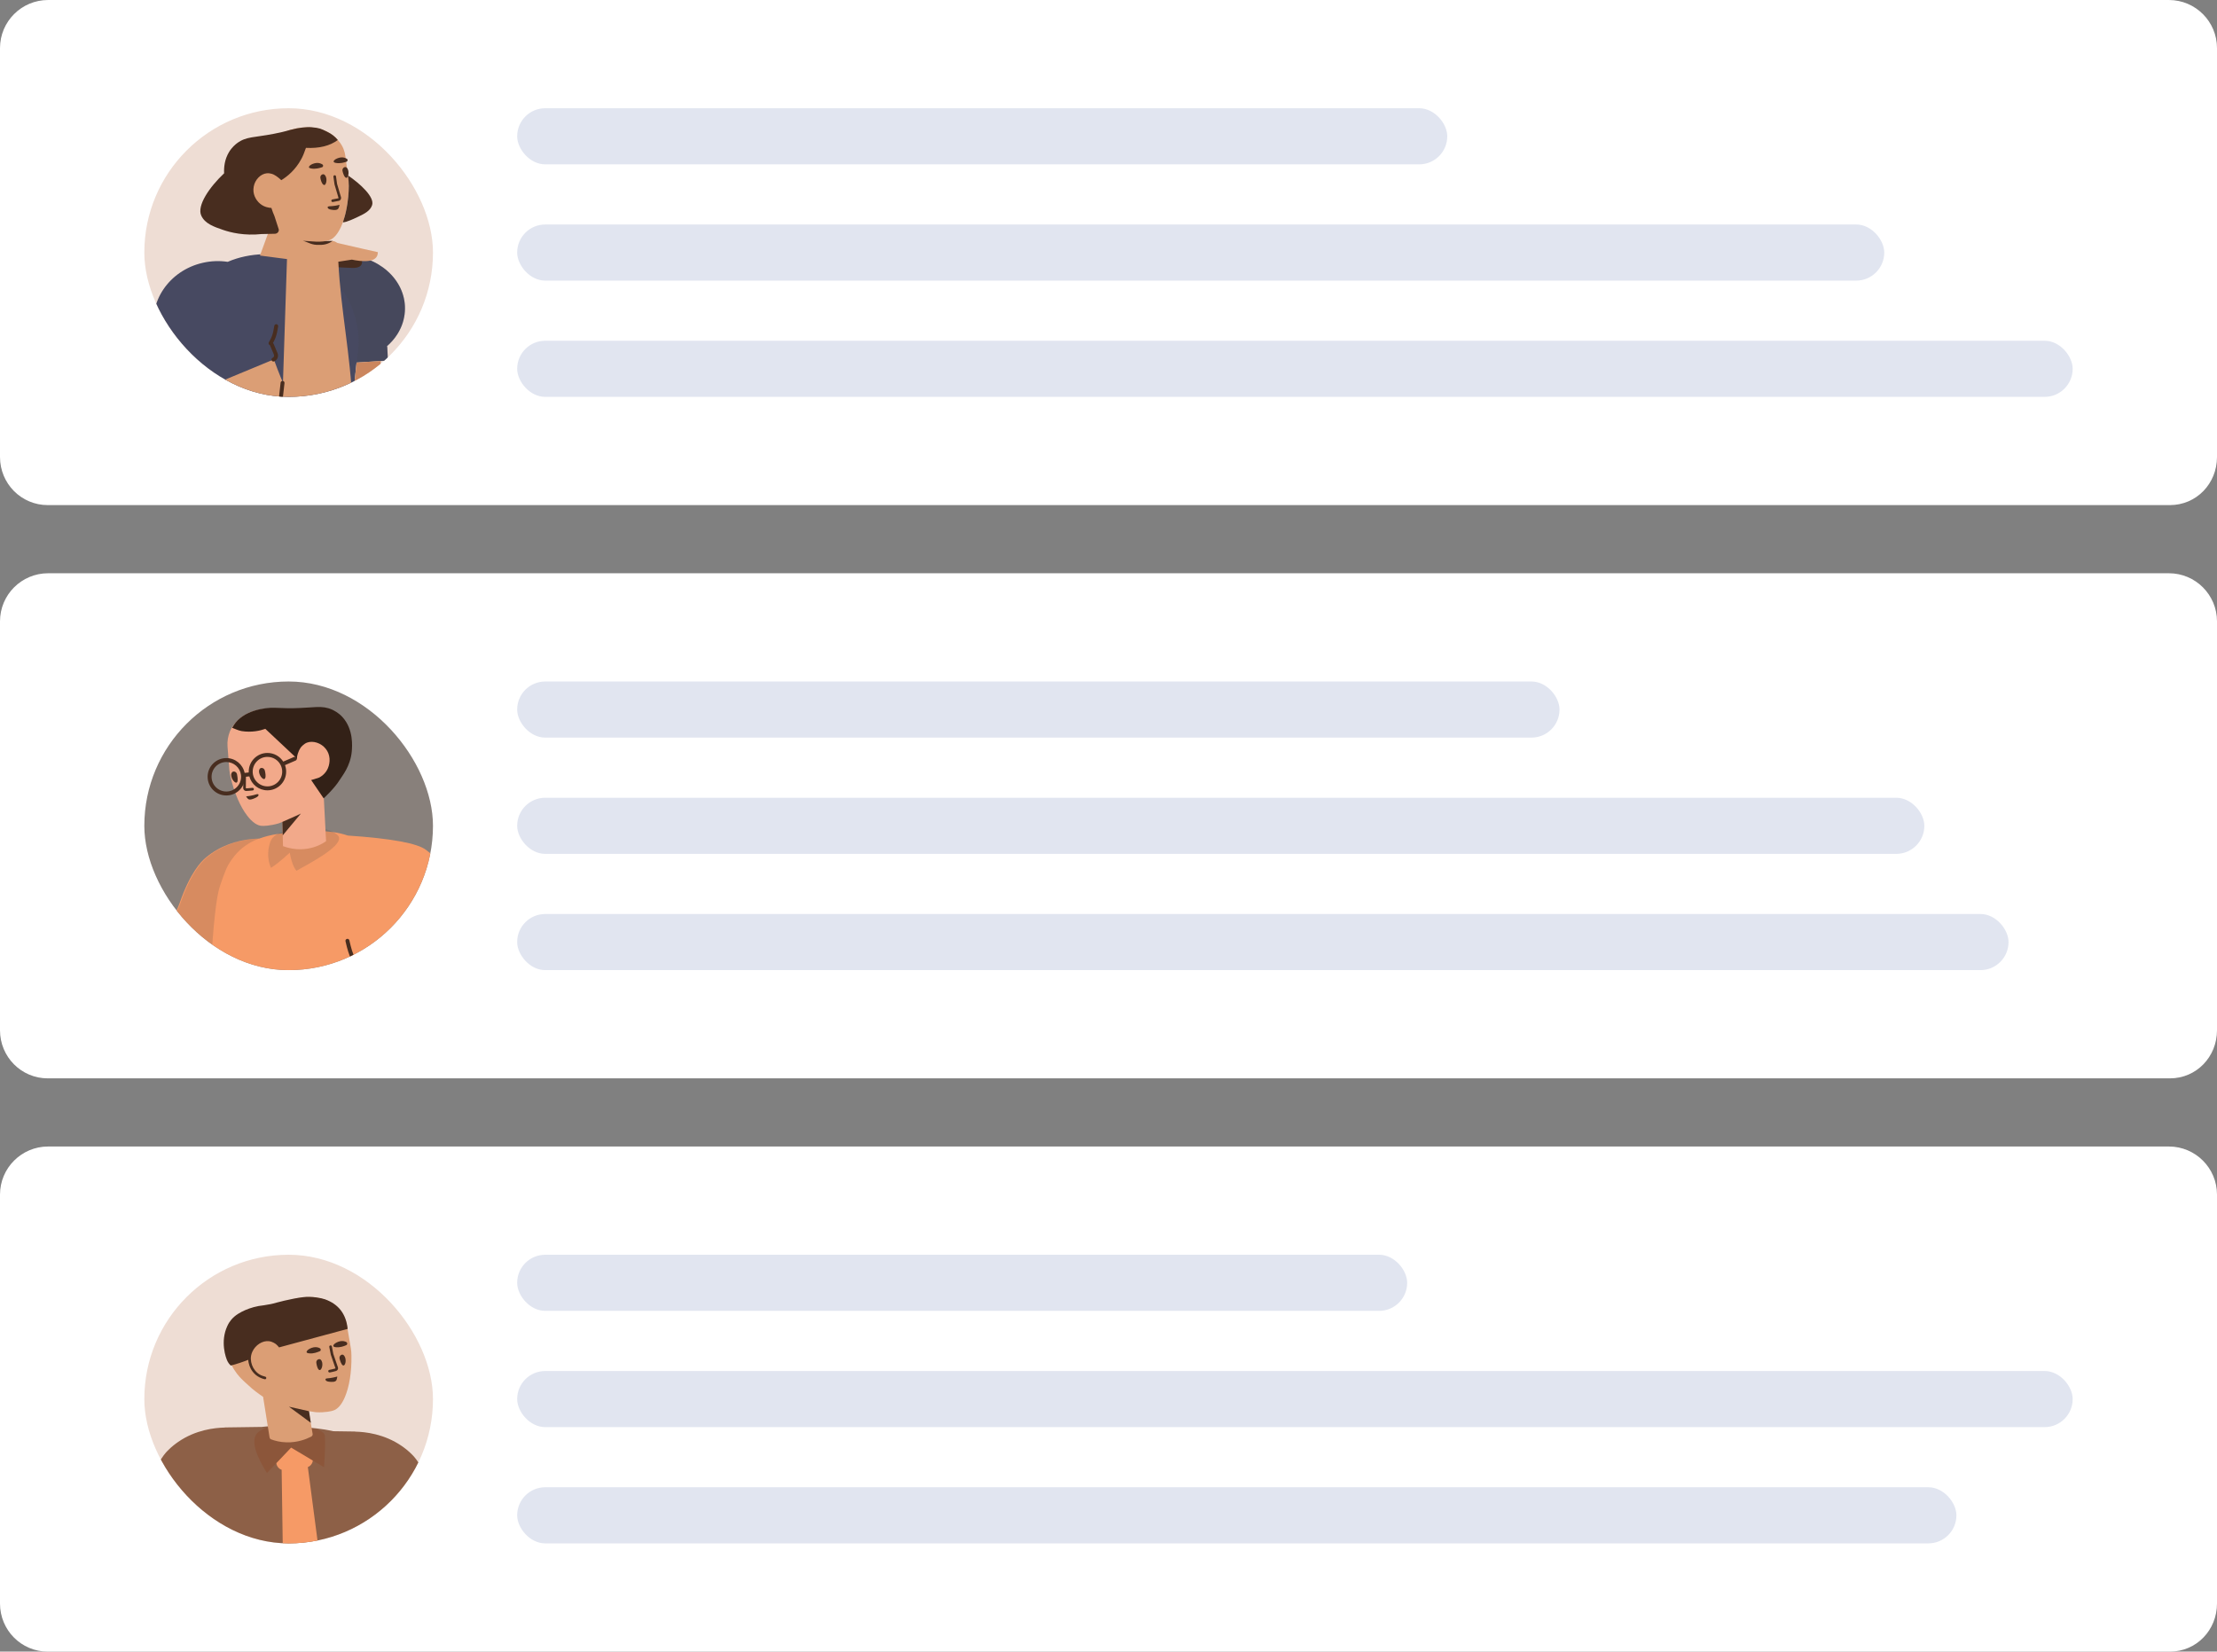 <svg width="553" height="412" viewBox="0 0 553 412" fill="none" xmlns="http://www.w3.org/2000/svg">
<rect x="0" y="0" width="553" height="412" fill="#808080" stroke="none"/>
<path d="M541 0L12 2.23915e-05C5.372 2.26658e-05 -0 5.373 -0 12L-0 114C-0 120.627 5.293 126 11.921 126H541.247C547.875 126 553 120.627 553 114V12C553 5.373 547.627 0 541 0Z" fill="white"/>
<rect x="129" y="27" width="232" height="14" rx="7" fill="#E1E5F0"/>
<rect x="129" y="56" width="341" height="14" rx="7" fill="#E1E5F0"/>
<rect x="129" y="85" width="388" height="14" rx="7" fill="#E1E5F0"/>
<g clip-path="url(#clip0)">
<path d="M36 63C36 82.882 52.118 99 72 99C91.882 99 108 82.882 108 63C108 43.118 91.882 27 72 27C52.118 27 36 43.118 36 63Z" fill="#EEDDD4"/>
<path d="M56.796 65.318C54.797 65.01 52.689 65.071 50.575 65.56C42.163 67.47 36.824 75.374 38.638 83.208C39.526 87.037 41.971 90.139 45.222 92.076L42.711 119.236C42.346 123.525 43.466 127.619 45.701 130.922C46.015 131.395 46.362 131.862 46.703 132.297C47.082 132.759 47.492 133.214 47.898 133.638C48.34 134.088 48.815 134.533 49.316 134.94L84.188 128.801C84.391 128.27 84.595 127.739 84.755 127.15C84.926 126.624 85.06 126.073 85.161 125.527C85.269 125.013 85.338 124.473 85.408 123.932C85.423 123.83 85.438 123.729 85.453 123.627L88.935 90.442L95.68 90.006C96.267 89.968 96.744 89.488 96.712 88.933L96.604 86.641C96.598 86.539 96.576 86.442 96.541 86.351C97.511 85.499 98.367 84.532 99.048 83.471C100.033 81.945 100.69 80.245 100.923 78.388C101.867 71.027 95.714 64.419 87.196 63.674C83.767 63.375 80.47 64.062 77.693 65.471C76.296 64.826 74.815 64.401 73.274 64.246L65.893 63.4C62.58 63.49 59.493 64.148 56.796 65.318V65.318Z" fill="#474961"/>
<path opacity="0.177" d="M88.996 90.437L95.691 90.004C96.278 89.966 96.755 89.486 96.723 88.931L96.615 86.639C96.609 86.537 96.587 86.44 96.552 86.349C97.522 85.498 98.378 84.53 99.059 83.47C100.044 81.943 100.701 80.243 100.934 78.387C101.878 71.025 95.725 64.418 87.207 63.673C83.76 63.372 80.446 64.069 77.659 65.493C85.086 68.866 90.171 78.463 89.381 86.765L88.996 90.437Z" fill="#444444"/>
<path d="M90.159 64.611C90.159 64.611 91.198 66.937 87.844 66.834C84.491 66.731 83.505 66.575 83.505 66.575L83.948 64.219L90.159 64.611Z" fill="#482D1F"/>
<path d="M77.883 60.216C77.993 60.225 78.103 60.233 78.211 60.24L77.874 60.251L77.883 60.216ZM68.4 56.56L67.537 56.377L64.845 63.75L71.586 64.625L70.58 95.45C70.58 95.45 69.669 93.398 68.304 89.65C68.273 89.666 68.242 89.681 68.209 89.695L51.197 96.75C51.125 96.779 51.052 96.801 50.979 96.815C52.035 99.178 53.221 102.035 54.469 104.986C57.697 112.604 58.636 116.234 62.478 120.971C66.866 126.371 69.968 125.99 71.264 126.224C74.173 126.801 76.866 126.162 78.49 125.447C80.439 124.595 84.029 123.145 86.177 116.835L85.465 123.625C85.45 123.726 85.435 123.828 85.42 123.93C85.35 124.47 85.281 125.01 85.173 125.524C85.072 126.07 84.938 126.622 84.767 127.147C84.607 127.737 84.403 128.267 84.2 128.798L80.098 129.52L133.257 120.231C133.406 120.205 133.534 120.131 133.627 120.026C141.501 113.15 145.148 108.317 144.569 105.527C141.832 105.591 137.928 105.704 132.858 105.867C129.709 105.968 126.59 106.526 123.602 107.524L114.204 110.661C106.574 109.619 96.401 108.276 93.903 108.176L94.959 90.051L88.947 90.44L87.882 100.589C87.48 88.864 84.954 77.017 84.39 65.283L87.773 64.763C89.9 65.214 94.301 65.826 94.246 62.898C94.246 62.898 88.336 61.595 84.167 60.612L83.834 60.407C83.538 60.228 83.291 60.139 82.954 60.1C82.884 60.079 82.82 60.09 82.756 60.102L81.18 60.148L80.959 60.155C81.474 60.09 81.827 60.014 81.953 59.979C84.594 59.316 86.849 53.869 87 46.548C87.026 45.949 86.956 45.367 86.918 44.78L86.16 39.005C85.997 37.714 85.516 36.478 84.713 35.464C84.373 35.029 84.039 34.626 83.69 34.324C79.63 30.484 73.664 32.029 72.604 32.348C72.477 32.37 72.355 32.425 72.228 32.447C71.069 32.948 70.003 33.235 68.851 33.404C68.341 33.494 68.001 33.983 68.059 34.501L69.349 42.724C69.453 43.498 65.307 42.709 65.302 42.677C63.188 41.597 62.19 49.595 63.344 50.547C64.18 51.192 66.347 51.933 66.954 52.024C67.327 52.091 67.632 52.334 67.753 52.643C67.821 54.302 68.037 55.608 68.4 56.56Z" fill="#DB9E75"/>
<path opacity="0.2" d="M94.957 90.067L88.944 90.456L85.461 123.645C85.446 123.747 85.431 123.849 85.416 123.95C85.347 124.491 85.277 125.031 85.17 125.545C85.068 126.091 84.934 126.643 84.763 127.168C84.603 127.758 84.4 128.289 84.196 128.82L80.094 129.542L133.26 120.252C133.409 120.226 133.537 120.151 133.631 120.047C141.505 113.17 145.153 108.336 144.574 105.546C141.836 105.609 137.932 105.723 132.862 105.885C129.712 105.986 126.593 106.544 123.604 107.542L114.205 110.68C106.574 109.637 96.399 108.295 93.9 108.195L94.957 90.067Z" fill="#8C2A00"/>
<path d="M55.902 43.23C52.271 46.649 49.049 51.301 50.209 53.794C51.127 55.811 53.375 56.571 55.66 57.357C57.504 57.983 60.861 58.863 65.384 58.375C65.385 58.378 65.385 58.382 65.385 58.385C66.47 58.359 67.524 58.339 68.609 58.313C69.165 58.281 69.609 57.806 69.545 57.257C69.181 56.132 68.817 55.008 68.453 53.884C68.208 53.334 67.928 52.634 67.698 51.872C67.165 51.839 65.966 51.709 64.911 50.843C63.752 49.892 62.94 48.285 63.292 46.54C63.591 44.87 64.977 43.371 66.537 43.228C67.413 43.14 68.171 43.502 68.278 43.549C69.066 43.953 69.771 44.571 70.162 44.947C71.566 44.097 73.684 42.437 75.18 39.627C75.53 38.993 75.908 38.08 76.314 36.886C79.631 37.048 82.279 36.395 84.256 34.927C83.623 34.108 82.74 33.423 81.608 32.87C79.91 32.041 79.721 31.938 77.728 31.739C76.48 31.615 74.214 31.904 72.634 32.351L72.575 32.361C70.783 32.875 69.289 33.204 68.297 33.379C63.446 34.332 61.443 34.024 59.192 35.675C58.783 35.978 57.828 36.74 57.092 37.992C56.047 39.761 55.823 41.637 55.902 43.23ZM86.858 49.132C86.41 53.669 85.402 55.488 85.566 55.459C85.73 55.431 86.197 55.58 89.331 54.071C90.885 53.335 92.343 52.616 92.816 51.179C93.481 49.148 89.844 45.832 86.765 43.733C87.1 45.629 87.039 47.114 86.858 49.132ZM86.435 40.342C86.744 40.221 86.804 39.815 86.54 39.63C86.207 39.424 85.67 39.189 85.023 39.27C83.699 39.437 82.394 40.459 83.882 40.659C84.835 40.821 85.843 40.545 86.435 40.342ZM80.336 41.718C80.645 41.598 80.706 41.191 80.41 41.012C80.076 40.807 79.539 40.571 78.861 40.658C77.537 40.825 76.237 41.879 77.72 42.047C78.737 42.198 79.713 41.927 80.336 41.718Z" fill="#482D1F"/>
<path d="M85.423 42.614C85.551 43.156 85.802 44.033 86.211 44.3C86.808 44.705 87.243 42.956 86.673 42.056C86.426 41.662 86.167 41.617 85.923 41.706C85.556 41.839 85.351 42.225 85.423 42.614ZM79.916 44.409C80.014 44.962 80.265 45.839 80.704 46.094C81.302 46.5 81.737 44.75 81.167 43.85C80.919 43.456 80.661 43.412 80.416 43.501C80.049 43.634 79.844 44.02 79.916 44.409Z" fill="#482D1F"/>
<path d="M70.964 95.559C70.994 95.291 70.802 95.05 70.534 95.019C70.266 94.989 70.025 95.181 69.995 95.449L68.72 106.73C68.69 106.998 68.882 107.239 69.15 107.27C69.418 107.3 69.659 107.108 69.689 106.84L70.964 95.559ZM48.303 93.858C48.304 93.916 48.317 93.975 48.34 94.031L49.308 96.335C49.641 97.136 50.565 97.506 51.368 97.173C51.617 97.07 51.735 96.785 51.632 96.536C51.528 96.287 51.243 96.169 50.994 96.272C50.684 96.401 50.334 96.261 50.209 95.959L49.376 93.979C49.454 93.919 49.514 93.835 49.544 93.734C49.621 93.475 49.474 93.204 49.215 93.127C47.727 92.684 46.296 92.008 45.027 91.147C44.804 90.995 44.5 91.053 44.349 91.276C44.198 91.499 44.256 91.802 44.479 91.953C45.65 92.748 46.948 93.394 48.303 93.858ZM67.333 86.099C67.339 86.12 67.346 86.141 67.355 86.162L68.323 88.465C68.452 88.775 68.312 89.125 68.012 89.249C67.763 89.353 67.645 89.638 67.749 89.886C67.852 90.135 68.137 90.253 68.386 90.15C69.188 89.818 69.557 88.895 69.223 88.09L68.254 85.785C68.217 85.695 68.156 85.623 68.081 85.572C68.378 85.049 68.592 84.599 68.757 84.151C68.906 83.748 69.018 83.343 69.124 82.842C69.196 82.501 69.238 82.273 69.384 81.442C69.431 81.177 69.253 80.924 68.988 80.877C68.723 80.83 68.47 81.007 68.423 81.272C68.279 82.09 68.239 82.314 68.17 82.639C68.073 83.097 67.973 83.458 67.842 83.813C67.667 84.287 67.427 84.773 67.061 85.385C66.924 85.616 66.999 85.915 67.231 86.053C67.264 86.073 67.298 86.088 67.333 86.099ZM75.545 60.059C76.826 60.394 77.801 61.215 79.682 61.075C81.217 61.168 82.392 60.532 82.976 60.099C82.907 60.078 82.843 60.089 82.778 60.101L81.202 60.147C80.465 60.277 79.259 60.357 77.814 60.215L75.545 60.059Z" fill="#482D1F"/>
<path d="M82.74 52.322C82.504 52.297 81.926 52.201 81.768 51.866C81.756 51.802 81.707 51.711 81.728 51.642C81.822 51.427 82.255 51.45 82.843 51.412C83.885 51.328 84.701 51.085 84.701 51.085C84.701 51.085 84.558 51.771 84.426 51.959C84.164 52.533 83.083 52.394 82.74 52.322Z" fill="#482D1F"/>
<path d="M84.082 45.892L84.072 45.846L84.078 45.869L84.082 45.892ZM85.061 49.203L85.069 49.239C85.131 49.588 84.949 49.954 84.611 50.074C84.548 50.091 84.513 50.1 84.477 50.109C84.143 50.19 83.9 50.236 83.028 50.39C82.851 50.421 82.683 50.303 82.651 50.126C82.62 49.949 82.738 49.781 82.915 49.75C83.772 49.599 84.007 49.554 84.323 49.477C84.356 49.469 84.388 49.461 84.421 49.453C84.414 49.454 84.434 49.412 84.43 49.364L83.448 46.029L83.438 45.983L83.168 44.083C83.143 43.906 83.267 43.741 83.444 43.716C83.622 43.691 83.787 43.815 83.812 43.992L84.078 45.869L85.061 49.203Z" fill="#482D1F"/>
</g>
<path d="M541 286L12 286C5.373 286 5.47806e-05 291.373 5.17709e-05 298L5.44957e-06 400C2.43986e-06 406.627 5.293 412 11.921 412H541.248C547.875 412 553 406.627 553 400V298C553 291.373 547.628 286 541 286Z" fill="white"/>
<rect x="129" y="313" width="222" height="14" rx="7" fill="#E1E5F0"/>
<rect x="129" y="342" width="388" height="14" rx="7" fill="#E1E5F0"/>
<rect x="129" y="371" width="359" height="14" rx="7" fill="#E1E5F0"/>
<g clip-path="url(#clip1)">
<path d="M36 349C36 368.882 52.118 385 72 385C91.882 385 108 368.882 108 349C108 329.118 91.882 313 72 313C52.118 313 36 329.118 36 349Z" fill="#EEDDD4"/>
<g clip-path="url(#clip2)">
<path d="M99.835 403.485C102.796 403.17 107.022 402.744 112.513 402.206C113.826 402.044 115.072 400.672 114.987 399.245C115.254 395.779 112.944 388.923 112.441 387.471C111.291 384.22 109.22 377.948 108.464 375.058C106.361 366.881 103.764 363.827 102.877 362.94C101.858 361.889 100.872 361.167 100.214 360.707C95.777 357.653 91.077 357.193 88.678 357.127C88.612 357.095 88.547 357.095 88.481 357.095L83.107 357.019C80.311 356.368 77.564 356.159 75.323 355.991C72.043 355.762 68.657 355.522 65.317 355.948L56.172 356.077C56.107 356.077 56.041 356.077 55.975 356.109C53.576 356.175 48.876 356.635 44.439 359.689C43.782 360.149 42.795 360.871 41.777 361.922C40.889 362.809 38.293 365.863 36.189 374.04C35.433 376.93 33.363 383.202 32.212 386.453C31.855 387.483 31.093 390.807 29.924 396.425C29.826 396.576 29.757 396.74 29.724 396.915C29.7 397.064 29.703 397.211 29.731 397.355C29.668 397.657 29.605 397.966 29.54 398.281C29.809 398.286 30.077 398.292 30.344 398.298C30.717 398.597 31.229 398.807 31.811 398.865L40.727 399.809C39.288 408.7 39.12 416.156 39.925 420.818C39.925 420.922 39.962 421.059 39.998 421.163C40.181 422.229 96.926 423.502 97.328 423.124C100.977 419.855 100.174 412.044 100.174 412.044C100.06 408.984 99.947 406.135 99.835 403.485Z" fill="#8D6047"/>
<path d="M78.029 364.332L72.616 361.101L68.931 364.979L68.935 365.013C69.028 365.789 69.56 366.404 70.252 366.642L70.75 400.411C70.752 400.504 70.793 400.593 70.863 400.654L76.015 405.148C76.15 405.266 76.355 405.253 76.475 405.12L81.143 399.937C81.207 399.866 81.237 399.77 81.225 399.675L76.788 365.964C77.472 365.697 77.954 365.064 78.029 364.332Z" fill="#F69A66"/>
<path opacity="0.177" d="M72.033 355.515C73.91 355.849 80.834 355.927 81.032 358.181C81.163 359.684 81.093 362.29 80.819 365.998L72.616 361.101L66.586 367.447C63.057 361.815 62.493 358.299 64.894 356.899C68.496 354.798 70.156 355.181 72.033 355.515Z" fill="#8C2A00"/>
<path d="M65.626 348.446L67.239 358.565C67.283 358.791 67.424 358.998 67.636 359.057C68.575 359.41 69.882 359.758 71.429 359.792C74.226 359.885 76.429 358.989 77.644 358.351C77.889 358.237 78.033 357.941 77.983 357.683L77.008 352.008C78.831 352.31 78.724 352.265 78.901 352.288C81.034 352.409 82.763 352.006 83.073 351.879C84.216 351.557 85.254 350.352 86.031 348.495C87.089 346.014 87.747 342.34 87.66 338.109C87.676 337.503 87.596 336.917 87.515 336.33L86.521 330.535C86.303 329.239 85.736 328.045 84.891 326.971C84.532 326.505 84.192 326.136 83.801 325.844C81.368 323.726 78.374 323.409 76.05 323.598C74.809 323.678 73.707 323.9 72.93 324.14C72.646 324.228 71.639 324.558 70.174 324.943C69.379 325.164 68.734 325.289 68.353 325.397C63.584 326.524 61.567 326.313 59.398 328.072C58.991 328.386 58.071 329.167 57.387 330.47C55.459 334.157 56.875 338.164 57.275 339.358C58.57 342.92 61.139 344.763 61.966 345.572C62.956 346.557 64.522 347.691 65.626 348.446ZM113.196 415.573L111.377 402.305L103.167 403.096L99.692 403.479L99.902 411.026C98.556 410.822 97.343 410.752 96.263 410.815C88.334 408.941 65.294 403.597 52.233 401.601L52.303 400.945L31.582 398.751C30.999 398.693 30.487 398.483 30.114 398.184C29.999 398.181 29.883 398.179 29.767 398.176C28.504 408.007 29.52 420.303 41.298 423.744H94.384C94.38 423.76 94.375 423.776 94.37 423.791H118.725C118.859 420.587 117.017 417.848 113.196 415.573Z" fill="#DB9E75"/>
<path d="M51.517 401.015C51.462 401.281 51.632 401.542 51.899 401.598C52.165 401.654 52.427 401.483 52.482 401.217C53 398.747 55.035 390.521 56.946 382.962C57.013 382.698 56.853 382.43 56.589 382.363C56.325 382.297 56.057 382.456 55.99 382.72C54.073 390.302 52.039 398.525 51.517 401.015ZM99.303 403.095C99.347 403.364 99.6 403.546 99.869 403.503C100.137 403.46 100.32 403.207 100.277 402.938C99.875 400.447 98.823 392.039 97.896 384.297C97.864 384.027 97.619 383.834 97.348 383.866C97.078 383.899 96.885 384.144 96.917 384.414C97.847 392.179 98.898 400.584 99.303 403.095Z" fill="#482D1F"/>
<path d="M77.081 352.035L72.077 350.902L77.534 354.923L77.081 352.035Z" fill="#482D1F"/>
<path d="M84.691 338.887C84.829 339.428 85.102 340.312 85.487 340.572C86.13 340.949 86.526 339.199 85.912 338.281C85.669 337.894 85.431 337.873 85.179 337.955C84.805 338.095 84.615 338.5 84.691 338.887ZM78.897 339.912C78.971 340.466 79.147 341.369 79.544 341.693C80.135 342.147 80.737 340.424 80.214 339.455C80.004 339.061 79.759 339.008 79.501 339.058C79.114 339.134 78.854 339.519 78.897 339.912Z" fill="#482D1F"/>
<path d="M82.217 344.684C81.979 344.664 81.399 344.609 81.233 344.273C81.221 344.209 81.17 344.118 81.189 344.047C81.275 343.797 81.687 343.85 82.274 343.77C83.319 343.634 84.139 343.374 84.139 343.374C84.139 343.374 84.038 344.063 83.915 344.288C83.654 344.84 82.559 344.718 82.217 344.684Z" fill="#482D1F"/>
<path d="M83.151 337.779L83.139 337.734L83.146 337.756L83.151 337.779ZM84.294 341.09C84.425 341.442 84.213 341.853 83.857 341.986C83.778 342.009 83.778 342.009 83.726 342.023C83.19 342.171 82.853 342.252 82.269 342.366C82.09 342.401 81.918 342.284 81.883 342.106C81.849 341.928 81.965 341.756 82.143 341.721C82.709 341.611 83.031 341.533 83.552 341.39L83.655 341.362C83.655 341.36 83.677 341.317 83.675 341.311L82.517 337.948L82.505 337.904L82.135 336.002C82.101 335.824 82.217 335.652 82.395 335.617C82.573 335.582 82.746 335.699 82.781 335.877L83.146 337.756L84.294 341.09Z" fill="#482D1F"/>
<path d="M62.575 339.083C62.611 340.056 62.981 341.052 63.571 341.795C64.295 342.736 65.14 343.162 66.173 343.415C66.35 343.458 66.457 343.636 66.414 343.812C66.371 343.988 66.193 344.096 66.017 344.053C65.562 343.942 65.195 343.82 64.754 343.598C64.105 343.271 63.526 342.814 63.053 342.2C62.379 341.351 61.959 340.221 61.918 339.107C61.911 338.926 62.053 338.774 62.234 338.767C62.415 338.76 62.568 338.902 62.575 339.083Z" fill="#482D1F"/>
<path d="M62.557 338.971C62.559 338.375 62.678 337.769 62.946 337.186C63.696 335.535 65.475 334.353 67.124 334.568C68.052 334.689 68.764 335.253 68.841 335.305C69.149 335.568 69.403 335.847 69.609 336.111L86.713 331.495C86.336 327.786 84.455 325.327 81.071 324.118C80.156 323.792 77.692 323.311 75.546 323.589C72.233 324.019 69.049 324.929 68.154 325.17C67.424 325.379 66.18 325.504 65.844 325.603C62.19 325.951 59.421 327.57 58.472 328.416C58.117 328.719 57.288 329.483 56.708 330.766C54.89 334.665 56.298 338.708 56.772 339.619C57.103 340.257 57.562 340.637 57.562 340.637C58.929 340.3 60.594 339.744 62.557 338.971ZM86.373 335.549C86.683 335.422 86.699 334.984 86.429 334.802C86.088 334.601 85.522 334.443 84.877 334.568C83.554 334.825 82.304 335.971 83.863 336.07C84.784 336.159 85.792 335.829 86.373 335.549ZM79.771 337.065C80.081 336.938 80.096 336.5 79.794 336.325C79.454 336.123 78.887 335.966 78.21 336.097C76.887 336.354 75.643 337.532 77.196 337.599C78.188 337.707 79.151 337.32 79.771 337.065Z" fill="#482D1F"/>
</g>
</g>
<path d="M541 143L12 143C5.373 143 5.47806e-05 148.373 5.17709e-05 155L5.44957e-06 257C2.43986e-06 263.627 5.293 269 11.921 269H541.248C547.875 269 553 263.627 553 257V155C553 148.373 547.628 143 541 143Z" fill="white"/>
<rect x="129" y="170" width="260" height="14" rx="7" fill="#E1E5F0"/>
<rect x="129" y="199" width="351" height="14" rx="7" fill="#E1E5F0"/>
<rect x="129" y="228" width="372" height="14" rx="7" fill="#E1E5F0"/>
<g clip-path="url(#clip3)">
<path d="M72 242C52.118 242 36 225.882 36 206C36 186.118 52.118 170 72 170C91.882 170 108 186.118 108 206C108 225.882 91.882 242 72 242Z" fill="#88807B"/>
<g clip-path="url(#clip4)">
<path d="M64.648 209.192C62.077 209.239 58.03 209.726 54.033 212.047C53.344 212.44 52.327 213.095 51.211 214.045C50.259 214.864 47.47 217.583 44.812 225.249C43.861 227.936 41.072 233.177 39.464 236.06C38.939 237.01 39.562 238.189 40.678 238.288C44.195 238.54 48.533 239.982 52.631 239.99C52.294 246.118 52.056 253.428 51.966 261.58C51.966 261.58 51.441 271.283 54.459 274.428C54.982 274.981 64.785 274.405 75.197 274.736C86.363 275.09 98.258 276.24 101.025 273.341C105.501 268.653 102.942 267.384 98.835 240.679C99.478 240.745 100.077 240.803 100.611 240.852C104.759 241.246 113.449 240.983 117.631 240.819C118.741 240.786 119.46 239.539 119.003 238.488C117.631 235.303 115.213 229.557 114.494 226.634C112.436 218.294 109.856 215.241 108.974 214.321C107.961 213.271 106.945 212.556 106.327 212.056C104.259 210.38 97.737 209.17 86.76 208.428C82.029 206.818 76.627 207.28 73.13 207.591C70.685 207.813 67.602 208.088 64.648 209.192Z" fill="#F69A66"/>
<path opacity="0.177" d="M64.541 209.202C61.957 209.286 58.082 209.829 54.252 212.055C53.562 212.449 52.543 213.106 51.425 214.058C50.472 214.879 47.678 217.605 45.016 225.289C44.063 227.982 41.072 233.165 39.462 236.055C38.936 237.007 39.56 238.189 40.678 238.288C41.705 238.362 42.861 238.576 43.961 238.757C44.396 238.829 45.599 238.969 46.135 239.082C48.725 239.628 50.234 239.99 52.649 239.99C52.661 239.99 52.674 239.99 52.686 239.99C53.206 230.54 53.962 223.895 54.779 221.288C55.338 219.515 56.148 217.479 56.148 217.479C56.542 216.33 57.178 215.147 58.46 213.538C60.188 211.394 62.323 210.059 64.541 209.202V209.202ZM72.277 212.703C72.869 216.184 73.953 217.212 73.953 217.212C76.451 215.767 85.358 211.258 84.537 208.795C84.471 208.631 84.339 208.303 83.485 207.777C80.264 205.807 76.32 206.759 74.939 207.153C74.939 207.153 68.596 206.431 67.38 210.142C66.164 213.852 67.61 216.48 67.61 216.48C68.662 215.845 70.217 214.586 72.277 212.703Z" fill="#444444"/>
<path d="M52.006 266.458L52.649 239.99L43.94 238.757L41.279 271.213C41.051 271.332 40.829 271.448 40.615 271.564C38.731 272.572 37.17 274.408 35.932 277.072C35.869 277.206 35.838 277.353 35.84 277.501C35.848 278.045 36.296 278.48 36.84 278.472L106.054 277.471C122.577 274.198 118.083 251.804 114.847 240.924C110.306 241.066 103.892 241.179 100.498 240.859C97.29 240.568 91.721 239.925 88.446 239.435L94.319 257.016C78.548 257.798 63.061 262.187 52.006 266.458ZM70.44 205.016L70.588 211.073C76.876 213.39 81.336 209.826 81.336 209.826C81.336 209.826 81.1 205.311 80.628 196.281C80.704 196.118 80.778 195.945 80.85 195.762C81.442 194.284 83.571 189.432 83.111 187.758C83.027 187.404 84.783 182.14 82.211 179.486C79.769 176.964 72.997 177.036 72.725 177.052C71.574 177.084 70.424 177.052 69.175 176.789C69.044 176.789 68.912 176.756 68.781 176.756C67.663 176.658 61.386 176.362 58.165 181.025C57.869 181.419 57.606 181.846 57.376 182.372C56.883 183.587 56.653 184.9 56.751 186.214L57.212 192.059C57.277 192.65 57.376 193.242 57.507 193.8C58.46 197.938 60.005 201.32 61.648 203.455C62.865 205.064 64.179 205.983 65.33 206.016C65.658 206.049 67.433 206.016 69.504 205.392C69.639 205.347 69.605 205.379 70.44 205.016Z" fill="#F2A98A"/>
<path d="M87.622 239.381C87.73 239.63 88.021 239.744 88.27 239.636C88.52 239.527 88.635 239.237 88.526 238.988C87.89 237.526 87.634 236.708 87.141 234.574C87.08 234.309 86.815 234.144 86.55 234.205C86.284 234.266 86.119 234.531 86.18 234.796C86.686 236.985 86.959 237.858 87.622 239.381ZM93.97 256.329C93.699 256.303 93.459 256.502 93.433 256.773C93.408 257.044 93.607 257.284 93.878 257.309C93.942 257.315 94.067 257.33 94.245 257.353C94.544 257.393 94.878 257.446 95.238 257.513C96.265 257.704 97.292 257.971 98.246 258.324C98.809 258.533 99.33 258.766 99.8 259.024C100.038 259.155 100.338 259.068 100.469 258.83C100.601 258.591 100.514 258.292 100.275 258.161C99.76 257.878 99.195 257.625 98.589 257.401C97.577 257.026 96.497 256.745 95.419 256.545C95.041 256.474 94.691 256.419 94.376 256.377C94.265 256.362 94.166 256.35 94.08 256.34C94.028 256.334 93.991 256.331 93.97 256.329Z" fill="#482D1F"/>
<path opacity="0.2" d="M41.336 271.247C44.049 269.83 47.711 268.164 52.066 266.477L52.709 239.99L44 238.757L41.336 271.247Z" fill="#8C2A00"/>
<path d="M70.431 205.025L70.523 208.38L75.06 202.94C74.996 202.971 74.929 203.004 74.861 203.037C74.204 203.365 73.382 203.727 72.33 204.186C71.409 204.597 70.817 204.857 70.431 205.025Z" fill="#482D1F"/>
<path d="M74.076 189.407L74.105 188.775C74.105 188.775 74.237 187.593 75.058 186.411C75.124 186.345 75.683 185.623 76.537 185.261C78.082 184.67 80.12 185.36 81.237 186.772C82.421 188.217 82.421 190.154 81.796 191.632C81.172 193.11 79.956 193.8 79.528 193.997L77.622 194.588L77.614 194.584C79.28 197.025 80.73 199.152 80.73 199.152C80.73 199.152 83.472 196.624 84.688 194.621C85.28 193.635 87.384 191.238 87.745 187.462C87.844 186.214 88.238 181.977 85.412 178.858C84.425 177.774 83.308 177.249 82.848 177.019C80.251 175.869 78.345 176.559 73.349 176.657C72.955 176.657 72.297 176.69 71.443 176.657C69.898 176.625 68.814 176.559 68.518 176.559C66.053 176.46 60.695 177.216 58.329 180.861C58.197 181.124 58.033 181.353 57.902 181.551C58.592 181.78 59.348 182.207 60.268 182.372C62.766 182.766 64.902 182.273 66.184 181.813C68.682 184.178 71.213 186.509 73.711 188.874C73.825 189.04 73.947 189.219 74.076 189.407Z" fill="#332117"/>
<path d="M59.109 193.086C59.011 192.692 58.616 192.397 58.222 192.462C57.959 192.495 57.762 192.692 57.663 193.152C57.564 194.302 58.813 195.746 59.175 195.057C59.405 194.597 59.208 193.645 59.109 193.086ZM66.053 192.191C65.954 191.797 65.56 191.501 65.165 191.567C64.902 191.599 64.705 191.797 64.606 192.256C64.508 193.406 65.757 194.851 66.118 194.161C66.381 193.701 66.184 192.749 66.053 192.191Z" fill="#482D1F"/>
<path d="M61.353 193.31L61.32 196.594C61.32 196.607 61.37 196.657 61.386 196.657C61.565 196.657 61.749 196.645 62.036 196.617C62.092 196.612 62.15 196.606 62.234 196.597C62.339 196.587 62.397 196.581 62.453 196.575C62.642 196.556 62.8 196.541 62.968 196.527C63.148 196.511 63.308 196.645 63.324 196.825C63.339 197.006 63.205 197.165 63.025 197.181C62.86 197.195 62.706 197.21 62.519 197.229C62.464 197.234 62.406 197.24 62.3 197.251C62.215 197.259 62.156 197.265 62.099 197.271C61.793 197.301 61.591 197.313 61.386 197.313C61.007 197.313 60.662 196.969 60.662 196.591L60.695 193.304C60.697 193.122 60.846 192.977 61.027 192.979C61.209 192.98 61.355 193.129 61.353 193.31Z" fill="#482D1F"/>
<path d="M63.654 199.054C63.884 198.956 64.442 198.693 64.475 198.365C64.475 198.299 64.508 198.2 64.442 198.168C64.278 198.003 63.884 198.168 63.292 198.332C62.24 198.594 61.386 198.66 61.386 198.66C61.386 198.66 61.714 199.186 61.911 199.317C62.306 199.678 63.325 199.218 63.654 199.054Z" fill="#482D1F"/>
<path d="M62.195 193.67C62.719 195.672 64.542 197.149 66.71 197.149C69.288 197.149 71.377 195.062 71.377 192.486C71.377 191.915 71.275 191.368 71.087 190.863L73.692 189.741C73.952 189.661 74.097 189.385 74.016 189.125C73.936 188.865 73.659 188.72 73.399 188.801L70.649 189.984C69.821 188.685 68.366 187.823 66.71 187.823C64.132 187.823 62.043 189.911 62.043 192.486C62.043 192.556 62.044 192.626 62.048 192.695L61.022 192.801C60.577 190.689 58.702 189.104 56.456 189.104C53.878 189.104 51.788 191.192 51.788 193.767C51.788 196.342 53.878 198.43 56.456 198.43C59.029 198.43 61.115 196.35 61.123 193.781L62.195 193.67ZM70.048 190.933C70.268 191.405 70.391 191.931 70.391 192.486C70.391 194.518 68.743 196.164 66.71 196.164C64.677 196.164 63.029 194.518 63.029 192.486C63.029 190.455 64.677 188.808 66.71 188.808C68.106 188.808 69.32 189.584 69.945 190.729C69.947 190.739 69.95 190.75 69.953 190.761C69.974 190.826 70.006 190.884 70.048 190.933ZM60.126 193.487C60.133 193.579 60.137 193.673 60.137 193.767C60.137 195.798 58.489 197.445 56.456 197.445C54.422 197.445 52.774 195.798 52.774 193.767C52.774 191.736 54.422 190.089 56.456 190.089C58.327 190.089 59.873 191.485 60.106 193.291C60.103 193.324 60.103 193.357 60.106 193.391C60.11 193.424 60.117 193.456 60.126 193.487Z" fill="#482D1F"/>
</g>
</g>
<defs>
<clipPath id="clip0">
<rect x="36" y="27" width="72" height="72" rx="36" fill="white"/>
</clipPath>
<clipPath id="clip1">
<rect x="36" y="313" width="72" height="72" rx="36" fill="white"/>
</clipPath>
<clipPath id="clip2">
<rect width="171.567" height="248.268" fill="white" transform="matrix(-1 0 0 1 200.584 295.06)"/>
</clipPath>
<clipPath id="clip3">
<rect x="36" y="170" width="72" height="72" rx="36" fill="white"/>
</clipPath>
<clipPath id="clip4">
<rect width="171.567" height="248.268" fill="white" transform="matrix(-1 0 0 1 145.723 152.06)"/>
</clipPath>
</defs>
</svg>
